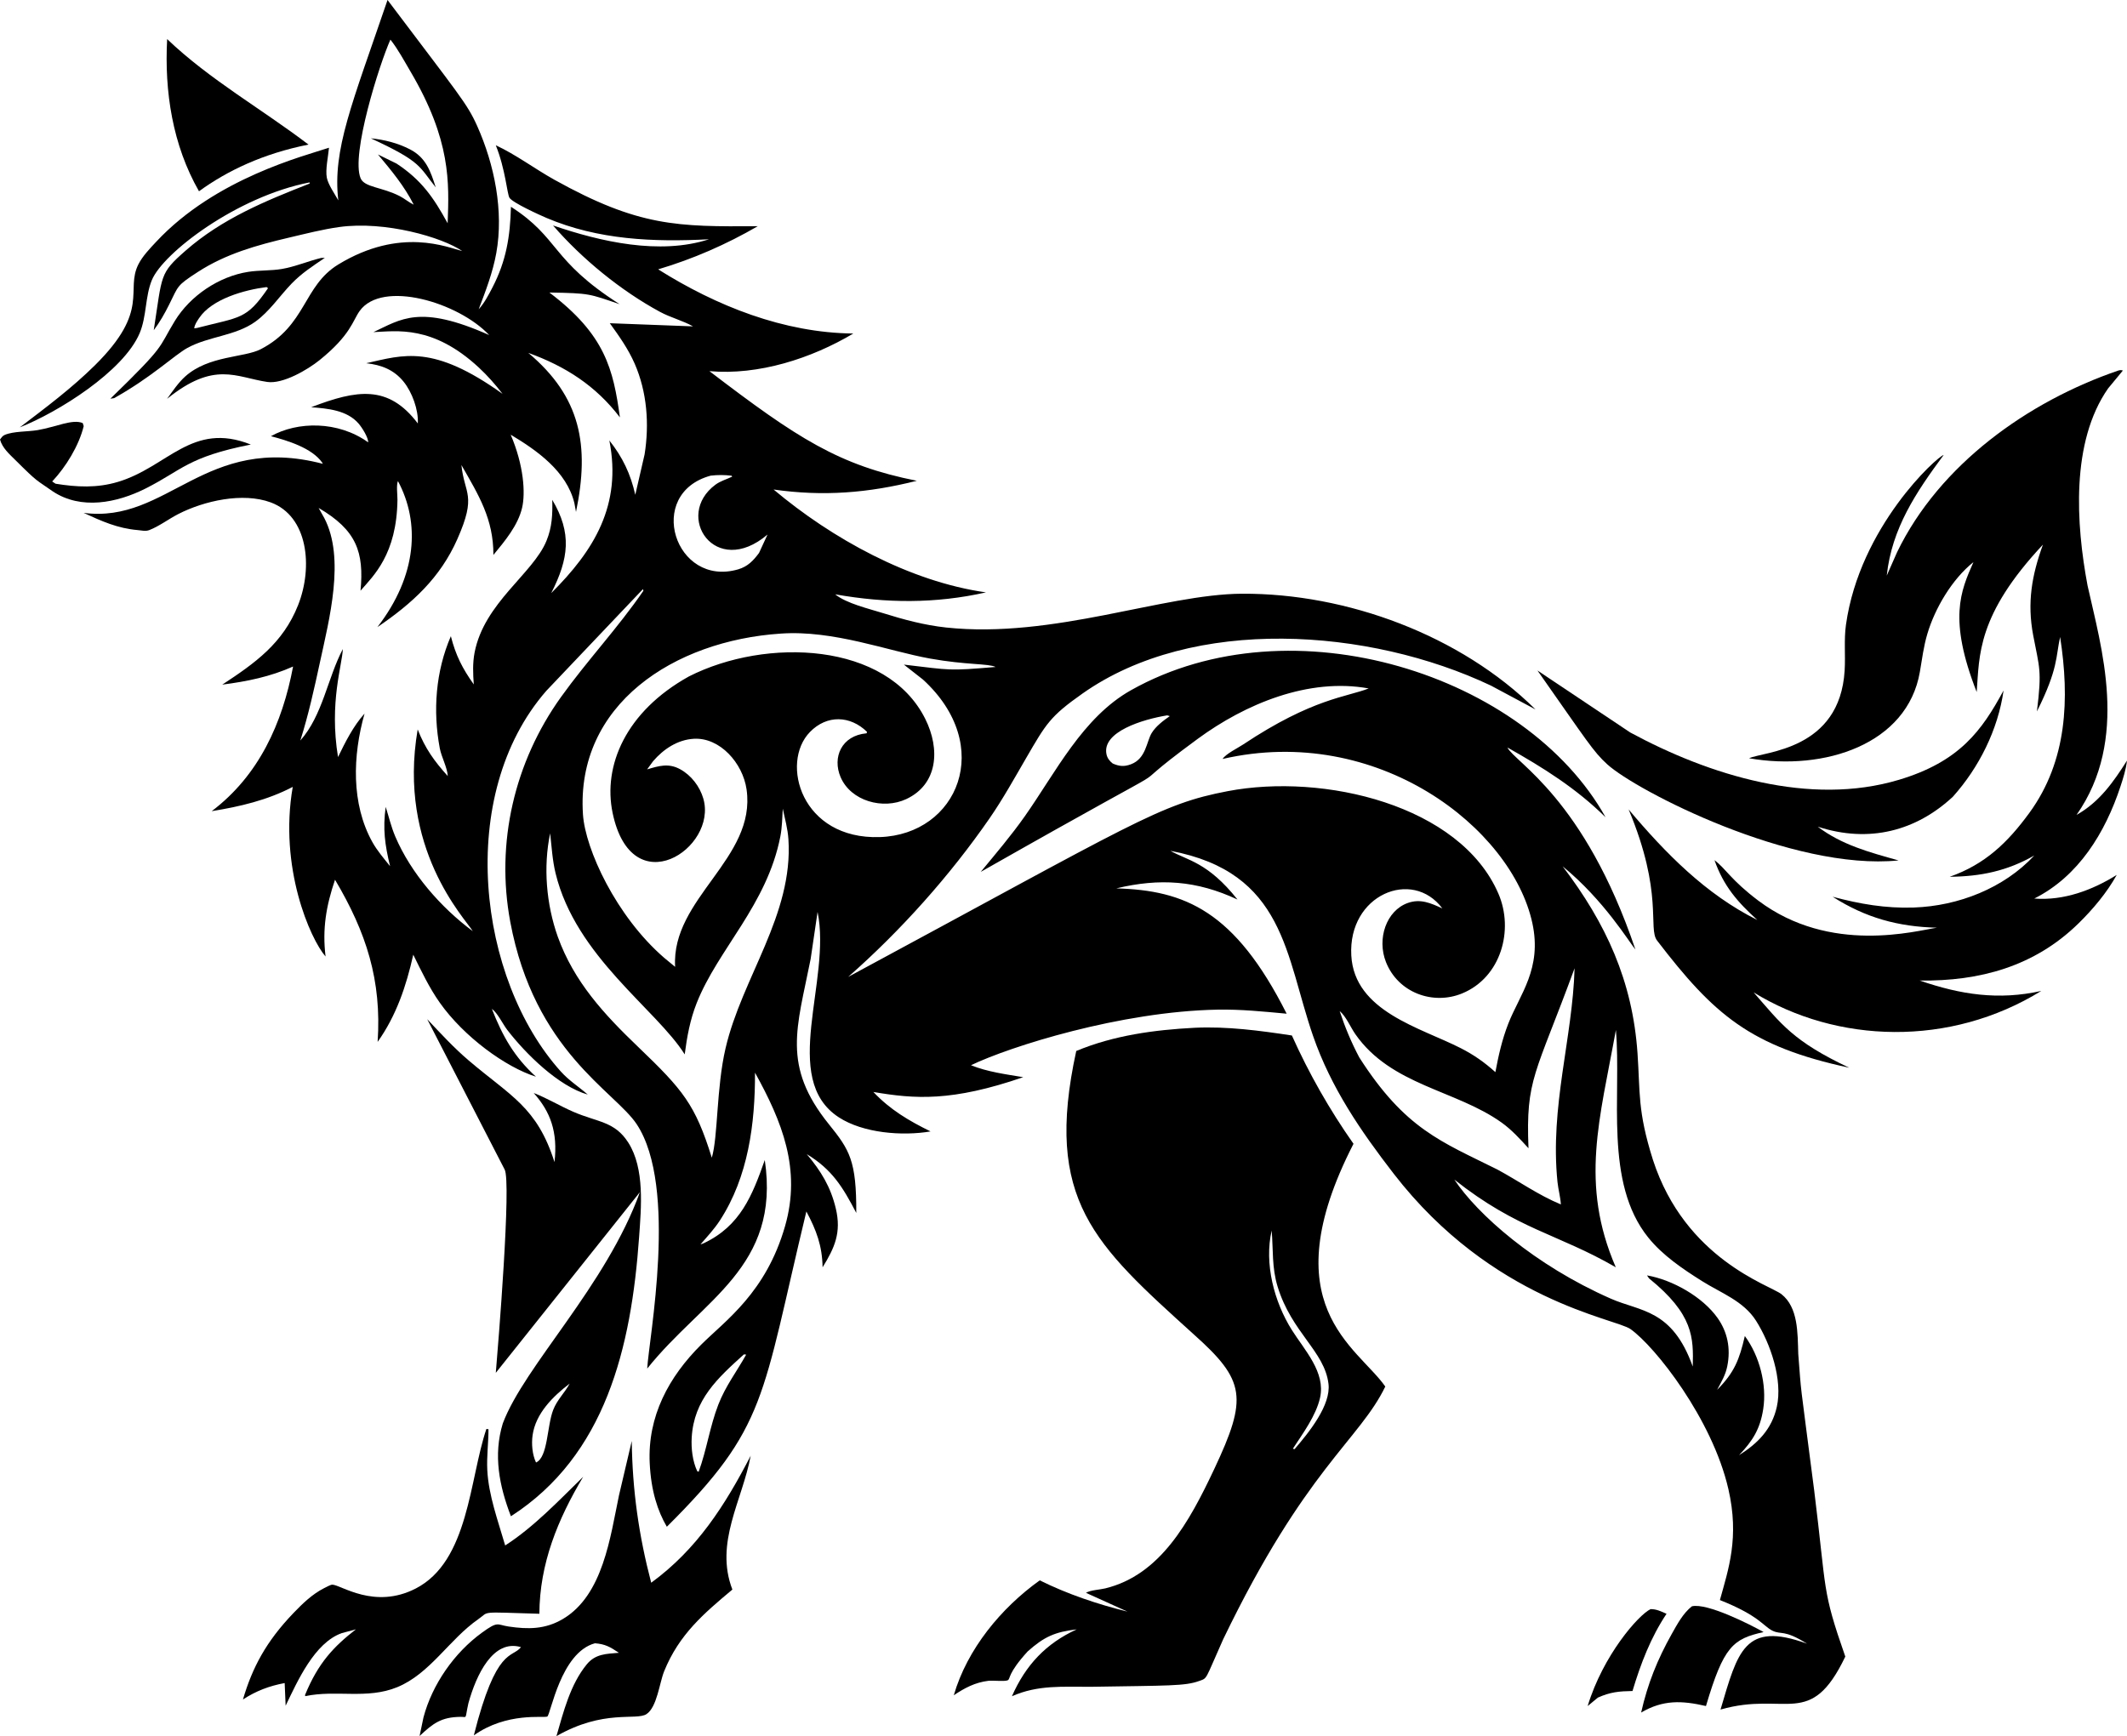 <?xml version='1.0' encoding='utf-8'?>
<svg xmlns="http://www.w3.org/2000/svg" enable-background="new 0 0 5000 4082.279" version="1.1" viewBox="0 0 5e3 4082.3"> <path d="m3880 3783.7c-28.424 13.689-111.38 107.98-147.86 227.84l24.115-19.861c29.053-13.062 49.729-14.924 81.294-15.49 19.222-63.995 42.72-125.7 80.016-181.56-12.388-5.395-23.762-11.245-37.561-10.928z"/> <path d="m342.13 1148.7c85.944-43.192 98.455-73.907 247.47-103.42-138.49-55.101-194.95 52.657-312.33 87.804-49.482 14.814-96.447 12.405-146.66 4.328l-7.931-5.272c32.407-34.623 62.642-83.759 74.104-130.14l-2.354-7.213c-23.93-10.137-62.661 9.156-105.92 16.561-23.211 3.97-56.483 2.413-77.278 11.232-5.555 2.351-7.551 6.203-11.216 10.857 5.476 20.047 21.928 34.204 36.155 48.387 55.128 54.963 48.269 45.45 88.004 73.639 66.296 44.076 150.7 27.043 217.97-6.763z"/> <path d="m4145.7 3837.6c-32.075-18.086-132.62-68.945-168.5-60.567-20.676 16.217-34.563 42.241-47.26 64.802-33.902 60.378-56.783 117.36-72.08 184.98 51.36-30.008 95.225-28.441 152.4-15.273 41.536-140.36 63.398-157.83 135.43-173.94z"/> <path d="m440.56 818.11c49.707-27.348 112.79-28.195 159.22-61.41 33.342-23.854 57.016-59.958 85.188-89.309 23.806-24.807 50.465-42.021 78.649-61.079l-8.527 0.203c-30.653 7.341-61.905 20.796-92.545 25.949-26.02 4.372-53.084 2.678-79.2 6.789-69.052 10.875-136.23 56.257-172.42 115.48-40.573 66.38-18.3 53.453-151.43 182.73l8.668-1.239c89.274-49.876 141.3-101 172.4-118.12zm27.254-69.801c30.274-45.867 108.4-66.963 158.84-73.264l3.368 2.625c-51.017 74.532-65.024 67.164-166.78 93.46l-6.622 0.927c0.728-8.572 6.556-16.711 11.198-23.748z"/> <path d="m725.22 339.97c-109.77-83.627-232.33-152.49-332.29-248.03-6.644 123.48 12.714 249.11 74.84 357.81 66.06-48.065 150.52-88.58 257.45-109.78z"/> <path d="m3778.2 1797.2c68.333 62.232 434.58 251.1 684.83 226.01-67.451-18.913-133.1-36.167-189.97-79.339 121.49 39.552 231.6 9.512 317.6-70.445 61.544-68.684 106.12-157.76 119.21-249.95-51.398 95.032-103.83 167.55-246.09 210.17-209.41 62.724-445.53-10.73-631.35-111.2l-218.31-145.86c117.27 166.75 131.07 190.58 164.09 220.62z"/> <path d="m1124.2 3807.4c27.63-19.151-0.393-17.002 143.71-12.812 0.599-118.02 43.191-221.89 102.96-322.06-56.968 55.574-116.13 118.28-183.34 161.43-16.488-56.835-39.051-117.78-42.032-177.11-1.627-32.394 2.777-63.929 2.799-96.173l-4.933-0.622c-40.075 118.4-41.224 310.77-165.97 375.08-97.383 50.195-176.38-8.824-196.27-8.969-4.029-0.027-15.765 6.41-19.583 8.364-27.721 14.205-49.83 35.619-71.199 57.841-65.452 68.075-97.163 129.18-119.25 203.73 30.984-20.104 61.742-31.821 98.091-38.584l2.275 53.271c27.782-57.598 67.636-147.97 132.09-170.75l33.064-8.863c-52.293 40.733-88.647 78.914-119.6 154.53l0.595 2.585c72.722-15.432 144.86 8.067 216.07-21.056 77.243-31.588 122.77-112.84 190.53-159.83z"/> <path d="m1530.8 3721.6c-29.269-111.77-44.28-217.91-45.686-333.37l-29.996 127.72c-20.54 97.929-37.38 234.99-132.05 290.95-41.396 24.471-81.648 24.471-127.52 17.646-28.009-4.166-23.928-13.659-62.773 14.576-64.957 47.213-116.76 121.61-137.27 199.05l-9.179 43.86c31.742-29.752 50.708-44.482 96.218-45.064 16.705-0.205 9.718 7.442 18.569-32.117 18.428-66.626 57.984-151.26 123.6-131.81-21.268 26.949-58.01-2.152-110.87 207.47 77.627-55.252 164.76-40.41 172.59-44.209 8.077-3.921 31.187-150.43 112.08-172.34 23.964 1.868 35.359 8.347 56.399 22.375-29.784 2.559-55.182 2.404-75.514 27.127-38.809 47.188-54.667 111.41-71.371 168.85 111.39-63.848 187.45-35.976 211.62-51.744 24.816-16.191 30.529-73.431 41.56-100.7 35.33-87.294 93.906-136.38 160.4-192.22-42.265-110.28 23.378-208.82 43.072-314.67-60.327 116.52-125.98 219.8-233.89 298.63z"/> <path d="m1303.5 2732.6c-41.44-130.33-103.13-154.87-202.37-239.59-34.814-29.721-65.547-63.272-96.9-96.535l182 353.42c16.215 28.94-15.117 412.29-20.743 478.16l338.81-425c-79.627 220.65-271.58 408.51-322.36 543.95-22.77 74.64-8.328 146.94 19.076 218.3 222.28-142.95 282.89-396.12 301.33-656.4 4.902-69.227 13.636-161.01-25.358-222.16-32.071-50.316-71.513-47.533-129.03-72.386-31.883-13.773-60.759-31.71-93.343-44.315 39.124 44.09 56.925 90.898 48.874 162.55zm-3.091 582.63c-14.803 38.154-12.241 111.42-40.369 123.69-8.813-18.732-10.916-43.64-8.081-63.995 7.195-51.602 48.085-91.673 87.145-121.57-11.67 21.886-29.291 37.627-38.694 61.878z"/> <path d="m4984.5 1849.7c6.481-19.715 13.138-40.592 15.474-61.234-32.006 50.558-65.026 97.647-118.55 127.63 124.64-177.89 57.808-394.69 25.834-539.25-26.98-143.75-39.854-337.22 48.318-463.55l34.74-42.065c-4.761-1.279-5.775-1.196-10.625 0-212.36 72.629-420.67 221.13-520.21 427.26l-24.248 54.986c11.86-111.41 69.303-196.43 133.8-283.68-14.789 3.315-197.26 168.12-229.69 399.32-4.982 35.232-0.925 71.879-3.086 107.38-11.259 188.11-189.27 190.3-224.71 206.45 177.87 30.926 372.23-33.25 401.53-203.07 5.202-30.304 8.773-59.72 17.59-89.428 17.987-60.563 58.237-128.71 108.36-168.75-30.192 68.296-59.5 133.92 7.627 305.56 6.576-85.82 0.06-180.39 155.71-346.63-26.32 72.51-37.385 136.49-22.925 213.1 14.571 77.213 20.948 81.062 8.773 179.1 50.71-101.3 44.014-128.18 54.579-175.06 22.351 144.59 17.061 291.03-72.257 413.51-51.008 69.888-104.18 121.15-187.37 150.36 73.006-0.724 135.12-13.606 198.92-50.085-71.507 76.961-178.46 118.72-283.12 122.37-66.525 2.316-127.01-8.263-190.89-25.305 77.458 49.415 153.64 70.401 245.07 72.756-48.428 7.01-250.31 63.955-419.92-63.717-64.509-48.587-75.737-74.591-102.94-95.053 21.426 60.85 53.873 98.19 100.74 140.67-121.37-60.391-216.37-157.53-302.61-259.99 82.577 196.81 44.814 279.48 66.923 308.31 133.75 174.46 218.89 249.05 451.62 299.02-132.27-62.534-159.32-102.31-224.62-177.12 195.64 120.36 461.47 129.08 676.19-3.454-100.65 22.472-189.57 8.744-285.85-24.419 141.25 1.923 269.63-33.21 372.66-133.74 34.166-33.317 67.319-72.814 90.552-114.65-57.4 35.906-124.85 61-193.85 55.596 104.35-52.402 166.82-155.21 202.44-263.13z"/> <path d="m3181.7 2689.5c-56.09-79.692-104.99-165.7-144.83-254.68-75.091-11.439-152.47-21.753-228.58-18.144-94.586 4.888-190.24 17.845-278.33 54.576-76.607 351.11 43.109 455.25 276.52 666.63 121.4 108.37 126.79 148.88 47.798 316.52-58.977 125.17-126.73 248.79-256 280.46-12.551 3.075-35.141 4.037-45.493 10.465l97.558 44.174c-70.534-17.466-141.05-41.117-206.17-73.489-91.227 65.266-170.56 161.74-202.07 270.16 25.8-17.232 50.059-30.198 81.563-33.987 9.373-1.13 38.915 2.024 45.303-1.266 6.808-3.485-1.265-15.108 46.855-67.842 38.421-34.358 64.048-45.841 115.21-51.814-72.508 33.206-120.03 84.028-152.26 157.23 61.941-27.299 119.54-21.798 185.97-22.212 182.8-3.031 220.38-1.53 254.01-13.592 20.429-7.327 12.947-0.653 56.606-98.127 193.15-400.7 320.35-468.56 381.08-594.3-65.695-93.905-269.73-190.62-74.739-570.75zm-138.63 718.08-3.866-1.2c23.361-35.61 54.38-77.623 63.876-119.63 13.556-59.967-36.622-112.22-66.297-159.43-41.758-66.426-65.234-156.29-47.432-233.91 3.862 45.96 0.167 86.586 13.926 131.79 32.956 108.26 110.58 152.21 119.63 228.84 5.877 49.803-45.128 113.33-79.835 153.56z"/> <path d="m4264.4 3502.5c-36.284-281.39-28.758-212.84-37.164-318.74-1.613-49.51 0.064-109.46-39.589-140.7-26.805-21.044-226.14-81.524-302.12-316.03-36.463-115.44-29.773-158.26-36.195-250.69-11.727-169.62-73.932-305.22-175.99-439.27 97.226 79.36 156.71 178.72 171.1 195.67-120.58-356.35-283.78-440.03-300.89-475.08 84.513 47.659 161.09 95.547 230.7 164.05-186.5-334.85-736.65-511.88-1115.6-298.76-113.75 63.968-176.97 193.29-249.89 296.77-31.98 45.391-68.047 87.624-103.33 130.43 577.65-328.09 279.44-143.39 509.94-312.73 112.08-82.339 260.83-144.34 402-118.65-50.917 20.304-131.44 22.808-295.28 131.93-12.613 8.4-40.202 21.674-48.15 33.89 364.04-83.614 679.59 162.15 728.19 385.88 23.333 107.52-29.716 167.78-56.562 236.54-14.549 37.31-23.013 74.746-30.332 113.99-25.482-23.019-50.796-40.785-81.502-56.429-95.252-48.537-249.91-86.256-257.21-217.83-7.928-142.83 143.24-205.63 214.05-110.71-27.1-12.357-51.404-23.532-81.444-12.736-50.191 18.048-72.852 83.992-51.108 138.88 28.648 72.336 110.64 101.81 178.96 73.771 91.514-37.562 122.36-149.1 85.35-234.71-90.04-208.32-410.64-284.09-636.41-240.92-160.95 30.785-214.95 71.857-892.12 436.77 123.36-108.37 239.53-238.45 332.74-373.42 30.891-44.734 57.995-93.61 85.289-140.62 47.436-81.719 56.577-98.545 132.95-152.37 259.92-183.22 673.48-154.47 960.14-18.515l104.66 56.023c-176.05-174.37-443.36-273.44-690.23-272.14-184.16 0.969-443.97 106.42-695.12 79.476-51.034-5.475-100.04-18.648-148.86-33.952-32.871-10.301-85.725-22.592-112.13-44.094 119.74 21.144 235.37 22.247 354.49-4.553-179.48-25.424-362.16-126.59-499.29-241.92 117.26 16.831 222.61 8.135 336.71-20.496-182.92-36.347-280.25-99.44-487.49-257.81 115.54 10.138 239.47-29.686 338.24-88.479-163.35-1.615-321.5-64.498-458.75-150.9 81.885-24.361 160.08-58.485 234.1-101.43-188.59 1.22-279.43 1.333-478.11-109.27-45.766-25.477-90.751-59.385-137.69-81.032 22.77 56.549 26.587 114.67 32.152 123.45 7.512 11.841 71.834 40.94 87.467 47.562 121.57 51.497 251.37 56.821 381.53 50.032-116.19 37.631-255.13 5.603-366.57-32.523 68.205 78.827 159.89 153.71 251.49 203.23 25.023 13.527 53.132 20.329 77.569 34.08l-195.63-7.416c21.972 30.325 43.402 60.612 58.467 95.106 29.075 66.563 34.656 142.21 23.295 213.41l-21.876 94.916c-11.11-49.186-29.621-88.078-60.958-127.78 29.965 152.44-36.36 259.1-136.64 358.96 41.51-81.469 48.918-141.14 2.451-219.34 0.781 34.591-0.269 63.743-13.6 96.407-31.542 77.278-146.47 145.66-169.03 262.84-4.766 24.753-3.663 49.802-1.874 74.799-26.654-37.503-42.446-68.336-53.868-113.4-35.789 82.81-42.605 175.27-26.046 263.55 3.827 20.404 17.938 45.899 18.723 65.323-32.024-35.615-53.084-64.842-70.666-109.63-48.218 279.81 111.57 444.64 129.5 474.38-74.946-55.533-145.4-136.09-182.3-222.86-9.624-22.631-14.967-46.075-22.404-69.359-7.027 51.567-1.984 89.057 10.298 139.42-14.509-18.105-30.402-36.519-41.684-56.826-50.031-90.064-46.278-202.95-18.313-301.99-26.416 29.183-45.29 67.025-62.355 102.23-21.116-128.21 10.04-217.11 11.286-254-35.912 68.142-47.246 155.7-99.929 215.12 19.085-59.994 32.924-122.87 46.211-184.4 21.51-99.619 59.776-243.99 10.082-338.87l-13.243-23.624c89.079 52.138 107.05 103.74 98.475 194.57 30.252-34.934 85.28-85.37 86.823-214.01 0.128-10.866-3.055-34.415 1.155-43.732 52.001 97.08 45.938 221.25-48.287 343.36 81.559-55.463 147.36-115.27 187.92-206.92 46.401-104.87 16.522-104.79 9.575-174.17 40.643 71.093 75.33 126.63 75.188 211.4 26.642-32.386 57.859-69.328 67.527-111.22 7.888-34.152 4.168-98.865-26.915-171.56 62.073 37.146 131.6 86.08 149.76 160.93l3.796 20.73c32.416-156.64 11.292-270.44-112.2-374.04 87.184 31.548 158.64 77.159 215.42 151.75-15.625-113.08-34.412-194.26-165.8-293.63 95.87 1.662 92.897 2.843 165.18 27.449-162.79-103.94-140.22-154.95-255.51-229.06-1.936 70.017-10.982 127.01-43.531 189.77-8.967 17.298-19.125 36.85-32.306 51.188 16.479-43.3 33.082-86.322 41.348-132.1 17.815-98.666-4.268-207.87-44.875-298.74-24.058-53.84-43.695-74.411-210.77-296.39-83.766 245.55-129.62 351.68-115.74 471.2-8.248-15.039-23.819-37-26.985-53.332-3.681-19.018 3.316-50.42 5.096-70.45-57.852 19.378-266.12 71.317-405.92 220.84-14.703 15.723-32.245 33.885-42.014 53.146-31.429 61.947 28.719 107.79-101.97 237.24-54.406 53.901-116.06 99.994-176.88 146.29 88.899-34.958 243.87-131.47 281.79-221.67 16.484-39.228 12.736-86.044 28.63-124.63 26.21-63.644 199.46-196.37 370.84-229.69v2.753c-104.6 40.997-206.08 82.798-291.63 157.8-61.849 54.218-54.436 56.139-74.77 186.96 14.438-19.239 25.38-38.611 36.102-60.038 22.464-44.88 16.92-44.084 67.659-76.948 65.882-42.665 138.63-62.99 214.13-80.667 38.853-9.101 78.636-19.416 118.19-24.921 107.95-15.014 242.56 24.324 289.08 56.513-34.167-8.352-144.74-57.643-291.2 31.451-82.883 50.41-75.115 143.67-182.45 199.31-38.838 20.136-122.01 14.627-177.13 63.748-16.541 14.744-30.08 35.059-43.081 53.01 111.29-90.118 162.06-50.641 235.47-39.771 36.918 5.466 95.151-28.839 122.93-51.237 73.437-59.202 77.858-92.794 94.375-115.72 53.11-73.72 232.02-20.29 304.45 56.751-163.94-73.258-207.79-36.761-272.12-6.939 54.319-2.19 139.08-17.461 247.67 83.212 20.677 19.168 38.65 39.682 55.879 61.966-163.94-117.42-232.66-91.703-320.51-72.064 35.392 3.895 65.102 15.207 87.96 43.525 19.931 24.697 35.114 66.118 33.356 98.128-69.23-91.725-143.4-79.389-250.69-38.187 38.888 3.066 84.102 6.82 111.48 38.452 7.746 8.947 22.951 32.633 22.475 44.12-70.761-50.929-166.4-49.446-228.55-14.43 39.029 10.31 96.178 27.564 120.47 62.085l1.446 2.823c-277.33-72.39-363.96 141.62-562.31 115.36 42.648 19.596 79.994 36.515 127.39 40.507 9.148 0.772 18.19 3.437 27.117-0.044 23.41-9.123 45.536-26.121 68.016-37.649 60.759-31.155 151.64-51.682 217.36-27.419 87.512 32.321 100.02 151.61 64.26 241.78-35.617 89.807-100.93 135.98-178.19 186.73 58.365-7.549 112.32-18.471 166.48-42.572-25.16 133.63-80.413 256.29-191.28 340.09 66.38-10.786 130.43-25.72 190.5-57.06-32.893 189.34 41.027 357.29 77.16 398.84-7.878-65.076 1.327-118.96 22.237-180.55 73.566 124.11 109.91 236.28 100.15 381.27 43.95-61.701 67.364-131.62 83.781-205.02 18.992 38.553 37.561 77.799 62.448 113 56.681 80.186 154.93 151.59 225.95 173.88-51.298-46.587-78.75-95.856-103.65-159.49 13.398 9.476 25.777 35.972 36.464 49.821 43.226 55.992 120.03 132.02 189.05 151.74-21.483-18.728-44.16-32.84-63.567-54.427-195.14-217.11-247.6-649.95-33.889-895.01l227.16-239.15 1.019 3.953c-59.732 87.09-132.34 164.19-193.73 249.87-109.58 152.93-153.84 342.8-119.26 528.38 56.763 304.57 246.29 398.78 297.32 476.11 97.654 147.94 28.33 504.75 24.649 574.52 130-163 313.78-238.06 276.37-490.37-29.375 83.49-57.461 154.73-143.05 195.39-2.707 1.288-5.264 2.082-8.125 2.938 15.743-18.035 32.474-36.044 45.554-56.142 66.795-102.65 82.991-227.69 82.626-347.64 63.66 115.12 109.06 226.79 70.714 360.68-44.741 156.21-139.69 221.72-196.9 278.52-76.559 76.017-126.64 168.85-121.33 279.16 3.144 65.384 18.759 112.65 40.255 149.39 236.62-235.08 222.2-301.67 327.99-741.37 23.665 44.403 37.231 80.627 38.143 131.3 28.572-46.22 44.385-81.941 31.124-138.08-12.044-50.99-34.885-88.232-68.399-128.06 59.9 36.268 84.825 77.737 116.46 138.25 0.507-122.32-15.366-147.8-64.172-208.22-111.49-138.04-75.186-226.82-43.134-388.66l16.321-110.86c33.47 161.59-89.469 392.19 49.918 482.95 57.365 37.354 149.49 44.474 215.68 33.163-51.192-25.155-94.974-51.038-134.44-92.759 97.559 16.666 184.44 23.023 352.28-34.768-40.823-6.838-84.283-12.468-122.81-28.133 92.164-44.268 351.83-126.44 579.48-130.68 54.627-1.019 108.31 4.491 162.58 9.52-121.92-241.99-239.36-290.14-400.48-294.67 102.18-24.458 188.9-18.661 284.9 26.223-69.982-88.2-117.92-91.891-157.73-114.55 269.74 50.705 270.13 246.95 335.49 435.57 42.028 121.28 111.79 223.17 189.47 323.69 231.53 299.59 521.07 340.1 556.65 365.36 58.565 41.618 192.18 211.49 230.04 375.99 26.312 114.33 0.113 188.72-19.883 261.16 93.153 37.008 102.12 61.743 123.49 72.02 21.697 10.491 26.193-3.839 81.206 30.507-146.86-53.562-162.68 17.954-203.24 154.92 154.4-44.144 210.86 47.7 293.3-124.55-55.72-159.66-43.115-149.02-73.359-392.72zm-1557.2-1778.7c-12.032 19.97-13.205 59.966-48.464 73.242-16.197 6.097-27.435 5.021-42.984-1.721-7.437-5.752-12.926-12.705-14.8-22.23-10.32-52.384 84.728-81.54 142.87-91.012l6.04 1.809c-15.201 10.429-33.087 24.008-42.666 39.912zm-1654.9-1198.8c-33.126-60.739-61.928-102.11-120.2-140.41l-43.636-21.383c31.751 37.979 61.526 73.568 84.125 118.08-11.533-5.502-21.391-14.201-32.826-20.09-42.063-21.668-82.974-20.354-92.091-42.069-23.233-55.37 44.438-268.79 70.105-325.98 17.881 22.656 32.637 50.361 47.335 75.324 95.14 161.59 90.752 260.54 87.189 356.53zm636.32 2777.7c-19.949 51.303-27.378 106.69-46.312 158.05l-3.306-1.448c-11.035-23.522-14.482-53.31-12.983-79.109 5.189-89.159 60.746-139.56 122.81-195.58l5.225 0.622c-22.484 40.256-48.367 73.591-65.432 117.47zm-17.943-2184.3c17.022-1.915 32.046-1.849 49.059 0.163l1.53 2.135c-12.961 6.264-27.748 10.318-39.378 18.921-98.498 72.899-0.759 221.92 122.36 117.28l-20.006 43.353c-13.398 18.114-26.792 32.01-48.922 38.469-148.82 43.464-219.65-178.17-64.643-220.32zm34.89 1346.5c-21.772 93.661-17.561 207.97-32.302 257.27-39.034-125.08-67.107-158.84-173.15-260.5-80.21-76.886-150.9-153.18-189.04-259.43-26.936-76.065-34.334-163.53-17.833-242.8 3.492 31.19 5.339 63.316 12.736 93.831 47.521 196.05 237.09 319.88 303.59 425.97 5.431-41.69 12.552-81.112 28.052-120.42 50.032-126.87 165.38-230.72 196.82-392.22 4.095-21.048 4.426-43.64 5.665-65.045 5.07 24.11 11.625 46.979 13.257 71.759 11.704 177.67-109.09 325.1-147.79 491.59zm198.34-743.65c39.993-41.128 94.918-38.89 134.21-0.393l-0.961 3.388c-59.096 5.242-81.018 56.657-61.143 103.07 24.152 56.368 99.73 77.131 154.27 51.678 74.277-34.662 80.599-117 44.61-188.91-90.222-180.3-373.09-191.94-555.33-99.618-148.86 82.713-202.53 210.3-179.51 320.9 45.145 216.76 247.2 83.285 213.27-33.568-8.275-28.486-28.312-54.735-54.477-69.051-27.201-14.876-49.716-8.007-77.618 0.335l13.984-19.204c24.499-28.508 57.576-50.597 95.936-52.75 61.028-3.423 114.88 56.932 123.82 119.07 23.383 162.52-177.54 255.94-167.94 417.2l-25.508-21.035c-113.21-97.886-185.73-255.58-191.16-337.38-17.134-258.18 213.75-408.6 464.98-425.17 124.08-8.763 251.92 40.931 350.98 58.71 85.44 15.329 137.13 11.388 153.99 19.768-112.48 9.437-102.73 7.71-215.53-5.536l44.862 35.148c170.15 155.81 81.701 364.29-101.33 370.4-184.78 6.168-234.9-174.57-164.41-247.06zm1291.4 765.17c-18.82-35.558-33.514-70.842-46.136-109.04 14.575 11.735 25.715 38.319 36.86 54.302 84.298 120.84 236.02 130.89 343.72 207.81 23.807 17.002 43.689 38.954 63.307 60.478-6.568-164.02 15.789-170.81 108.36-423.22-4.676 164.25-58.399 325.73-40.162 502.69 1.851 17.624 6.877 35.072 7.935 52.636-52.991-21.944-98.973-54.934-149.23-82.083-131.89-65.746-216.79-94.883-324.66-263.58zm981.45 821.89c-11.815 52.503-44.702 85.705-88.745 113.37 31.962-33.617 49.597-61.384 56.871-108.61 8.861-57.457-8.685-124.69-43.248-171.61-12.785 55.547-24.644 85.798-65.159 126.55 10.361-19.424 19.5-34.432 23.762-54.982 8.909-43.334-0.043-81.862-22.528-113.74-35.313-49.988-106.29-89.983-166.03-100.34l4.673 6.944c104.82 84.736 104.64 139.65 102.85 207.39-48.353-135.43-122.98-129.01-192.3-159.49-179.94-79.097-314.11-198.77-368.19-280.18 149.09 118.12 241.86 126.65 379.57 206.23-85.228-196.71-37.299-349.13 0.221-557.97 13.446 153.53-28.171 358.57 76.092 488.05 33.769 41.986 80.986 73.82 126.22 102.31 44.879 28.27 97.606 46.75 127.14 93.337 33.99 53.605 63.175 138.93 48.803 202.76z"/> <path d="m963.75 351.19c-28.956-14.928-59.878-22.653-92.056-25.954 119.69 55.322 112.84 65.778 152.55 115.3-11.899-37.609-22.779-69.907-60.494-89.349z"/> </svg>
